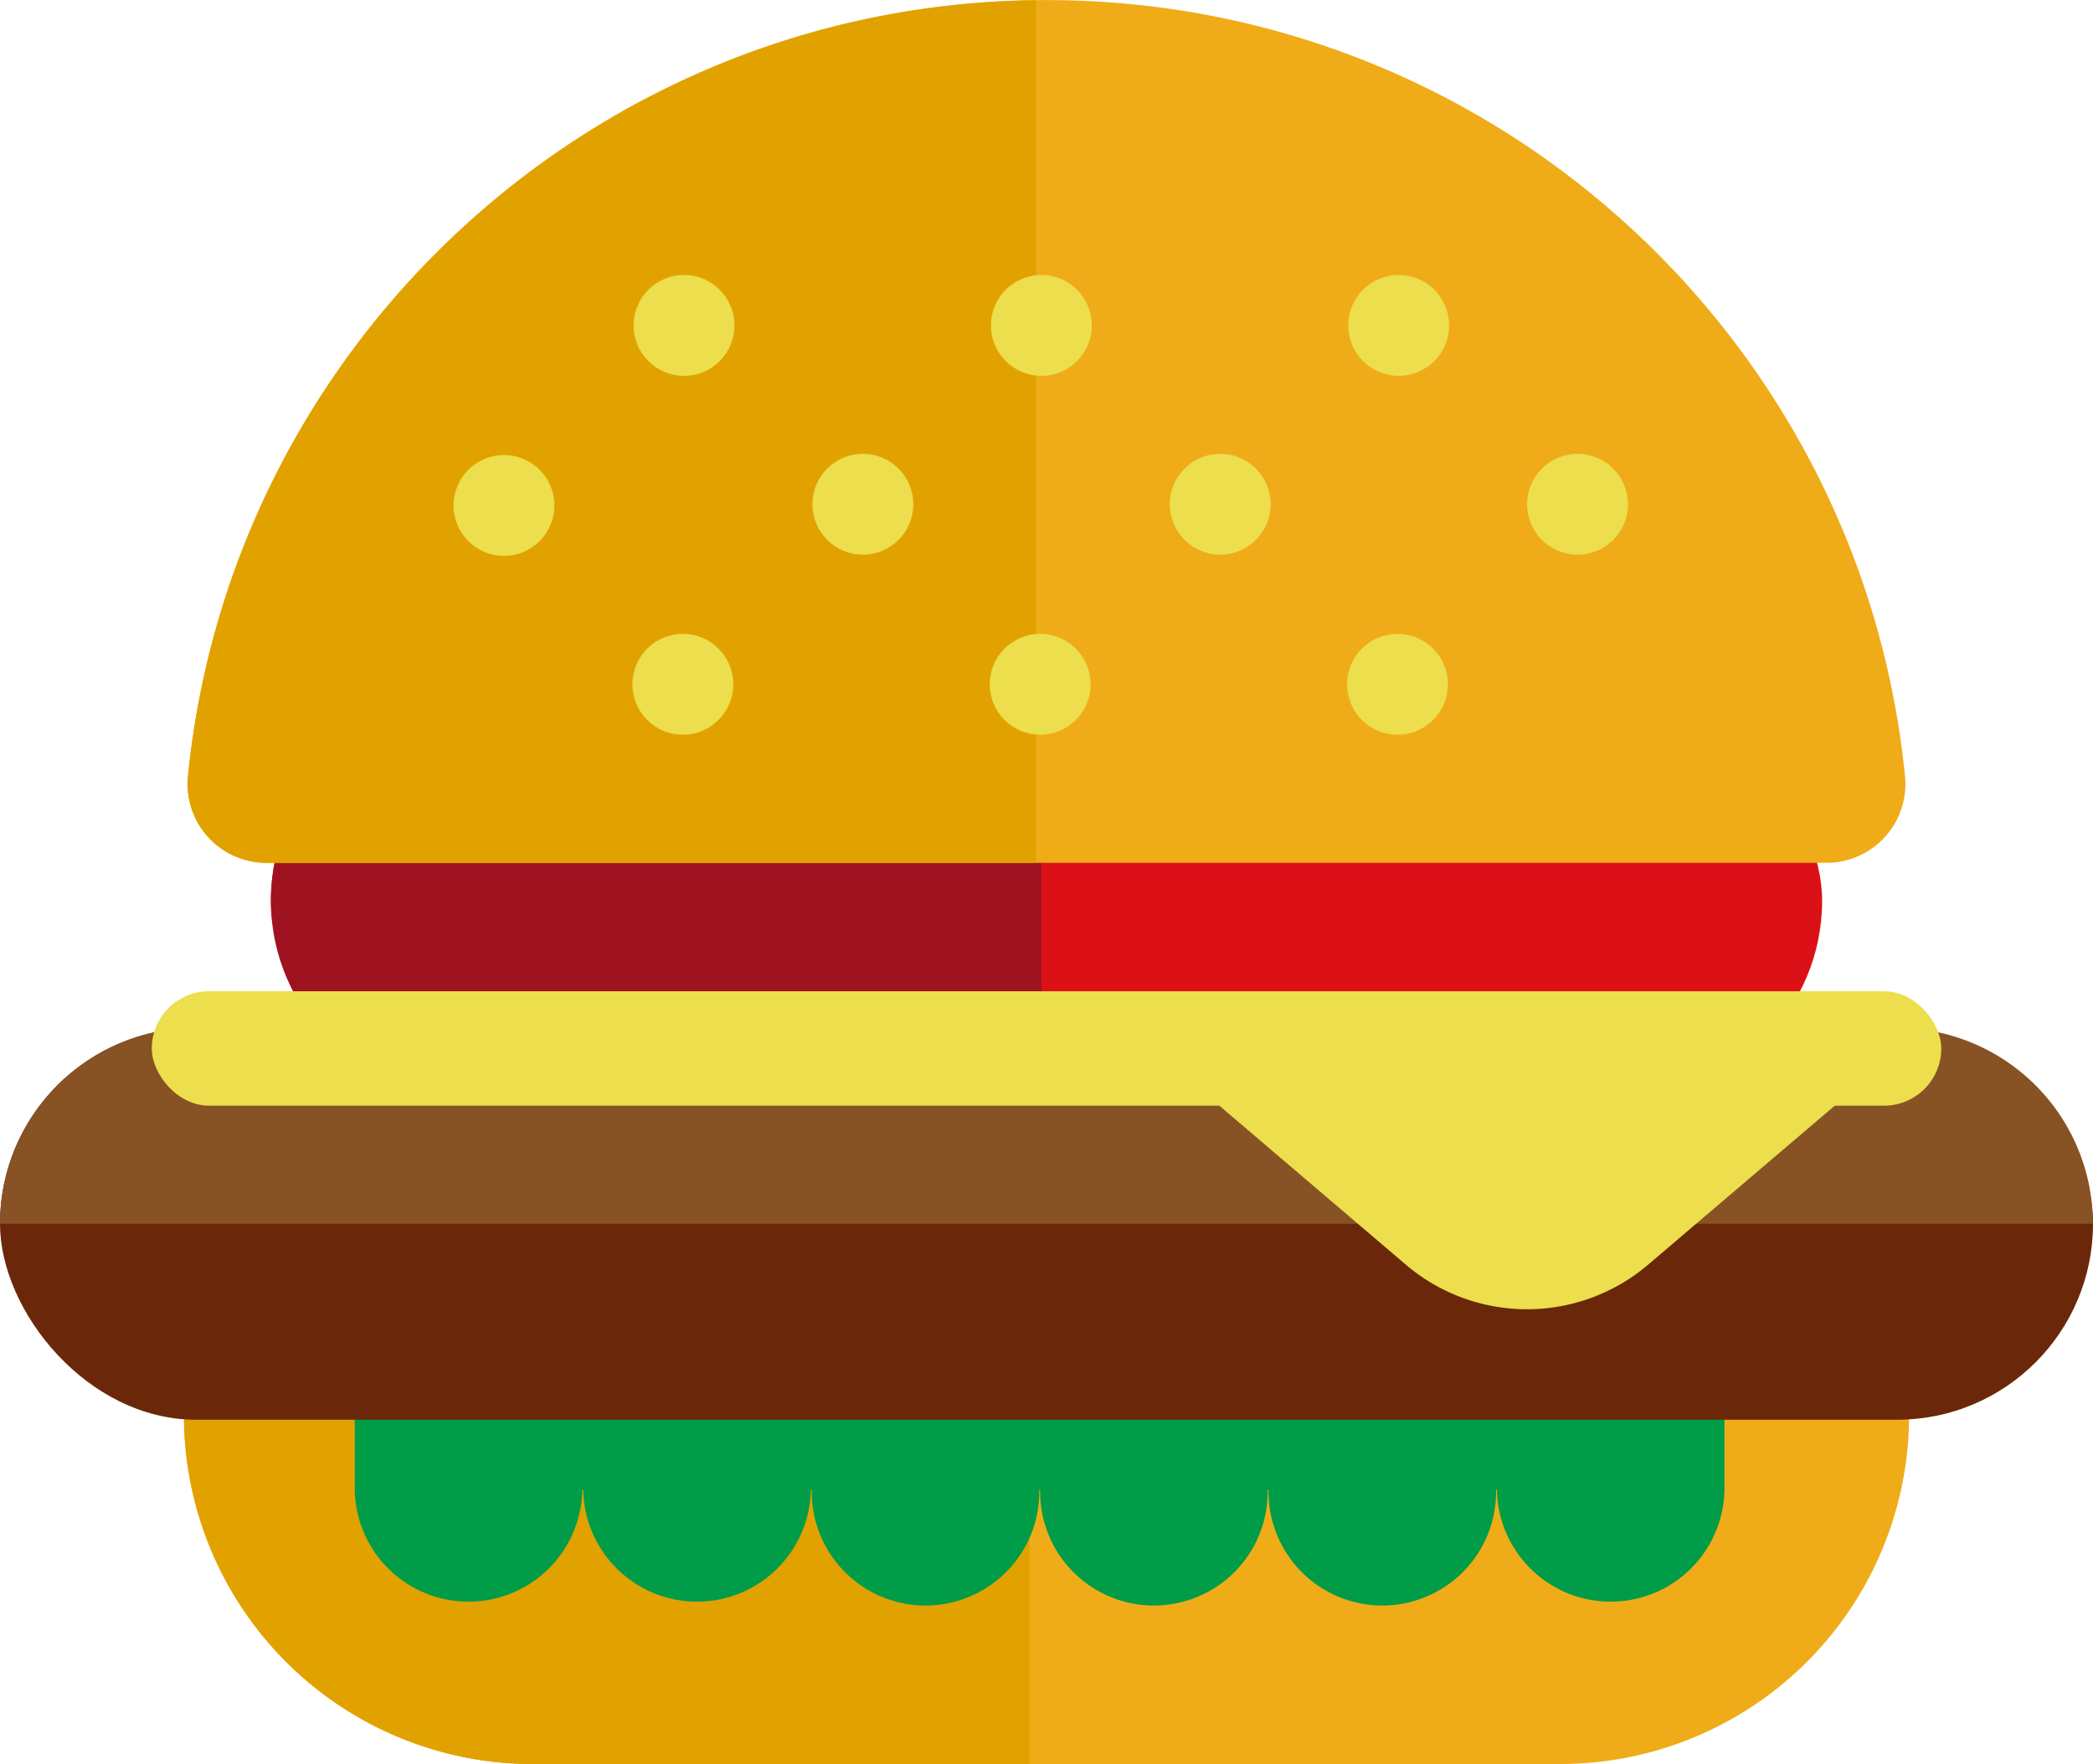<svg id="Layer_1" data-name="Layer 1" xmlns="http://www.w3.org/2000/svg" viewBox="0 0 641.22 540.42"><defs><style>.cls-1{fill:#dc1118;}.cls-2{fill:#9f1220;}.cls-3{fill:#efac18;}.cls-4{fill:#e1a200;}.cls-5{fill:#009c48;}.cls-6{fill:#6b2709;}.cls-7{fill:#875224;}.cls-8{fill:#ecde4c;}</style></defs><title>food_01</title><rect class="cls-1" x="82.99" y="215.93" width="475.24" height="120.06" rx="60.03" ry="60.03"/><path class="cls-2" d="M1246.34,116.31h-176a60,60,0,1,0,0,120.06h176V116.31Z" transform="translate(-927.31 99.62)"/><path class="cls-3" d="M56.34,433.58H584.88a0,0,0,0,1,0,0v0A106.85,106.85,0,0,1,478,540.42H163.18A106.85,106.85,0,0,1,56.34,433.58v0a0,0,0,0,1,0,0Z"/><path class="cls-4" d="M1242.68,334h-259A106.85,106.85,0,0,0,1090.5,440.81h152.19V334Z" transform="translate(-927.31 99.62)"/><path class="cls-5" d="M1036,334V356.8a34.86,34.86,0,0,0,69.71,0H1106a34.86,34.86,0,0,0,69.71,0H1176a34.86,34.86,0,1,0,69.71,0h0.26a34.86,34.86,0,1,0,69.71,0h0.26a34.86,34.86,0,1,0,69.71,0h0.26a34.86,34.86,0,0,0,69.71,0V334H1036Z" transform="translate(-927.31 99.62)"/><rect class="cls-6" y="314.89" width="641.22" height="120.06" rx="60.03" ry="60.03"/><path class="cls-7" d="M927.31,275.3h0a60,60,0,0,1,60-60H1508.5a60,60,0,0,1,60,60h0" transform="translate(-927.31 99.62)"/><rect class="cls-8" x="46.5" y="303.69" width="548.23" height="35.05" rx="17.53" ry="17.53"/><path class="cls-8" d="M1493,236.07H1297.29L1358,287.82a57.25,57.25,0,0,0,74.24,0L1493,236.07H1297.29" transform="translate(-927.31 99.62)"/><path class="cls-3" d="M1008.84,164.72A24.16,24.16,0,0,1,984.92,138c13.4-133.43,126-237.6,263-237.6s249.6,104.17,263,237.6A24.16,24.16,0,0,1,1487,164.72H1008.84Z" transform="translate(-927.31 99.62)"/><path class="cls-4" d="M1244.74-99.54C1109.22-97.94,998.22,5.59,984.92,138a24.16,24.16,0,0,0,23.92,26.73h235.9V-99.54Z" transform="translate(-927.31 99.62)"/><circle class="cls-8" cx="154.4" cy="154.85" r="15.45"/><circle class="cls-8" cx="209.2" cy="209.64" r="15.45"/><circle class="cls-8" cx="209.56" cy="99.69" r="15.45"/><circle class="cls-8" cx="264.35" cy="154.48" r="15.45"/><circle class="cls-8" cx="318.67" cy="209.64" r="15.45"/><circle class="cls-8" cx="319.04" cy="99.69" r="15.45"/><circle class="cls-8" cx="373.83" cy="154.48" r="15.45"/><circle class="cls-8" cx="428.14" cy="209.64" r="15.45"/><circle class="cls-8" cx="428.51" cy="99.69" r="15.45"/><circle class="cls-8" cx="483.3" cy="154.48" r="15.45"/></svg>